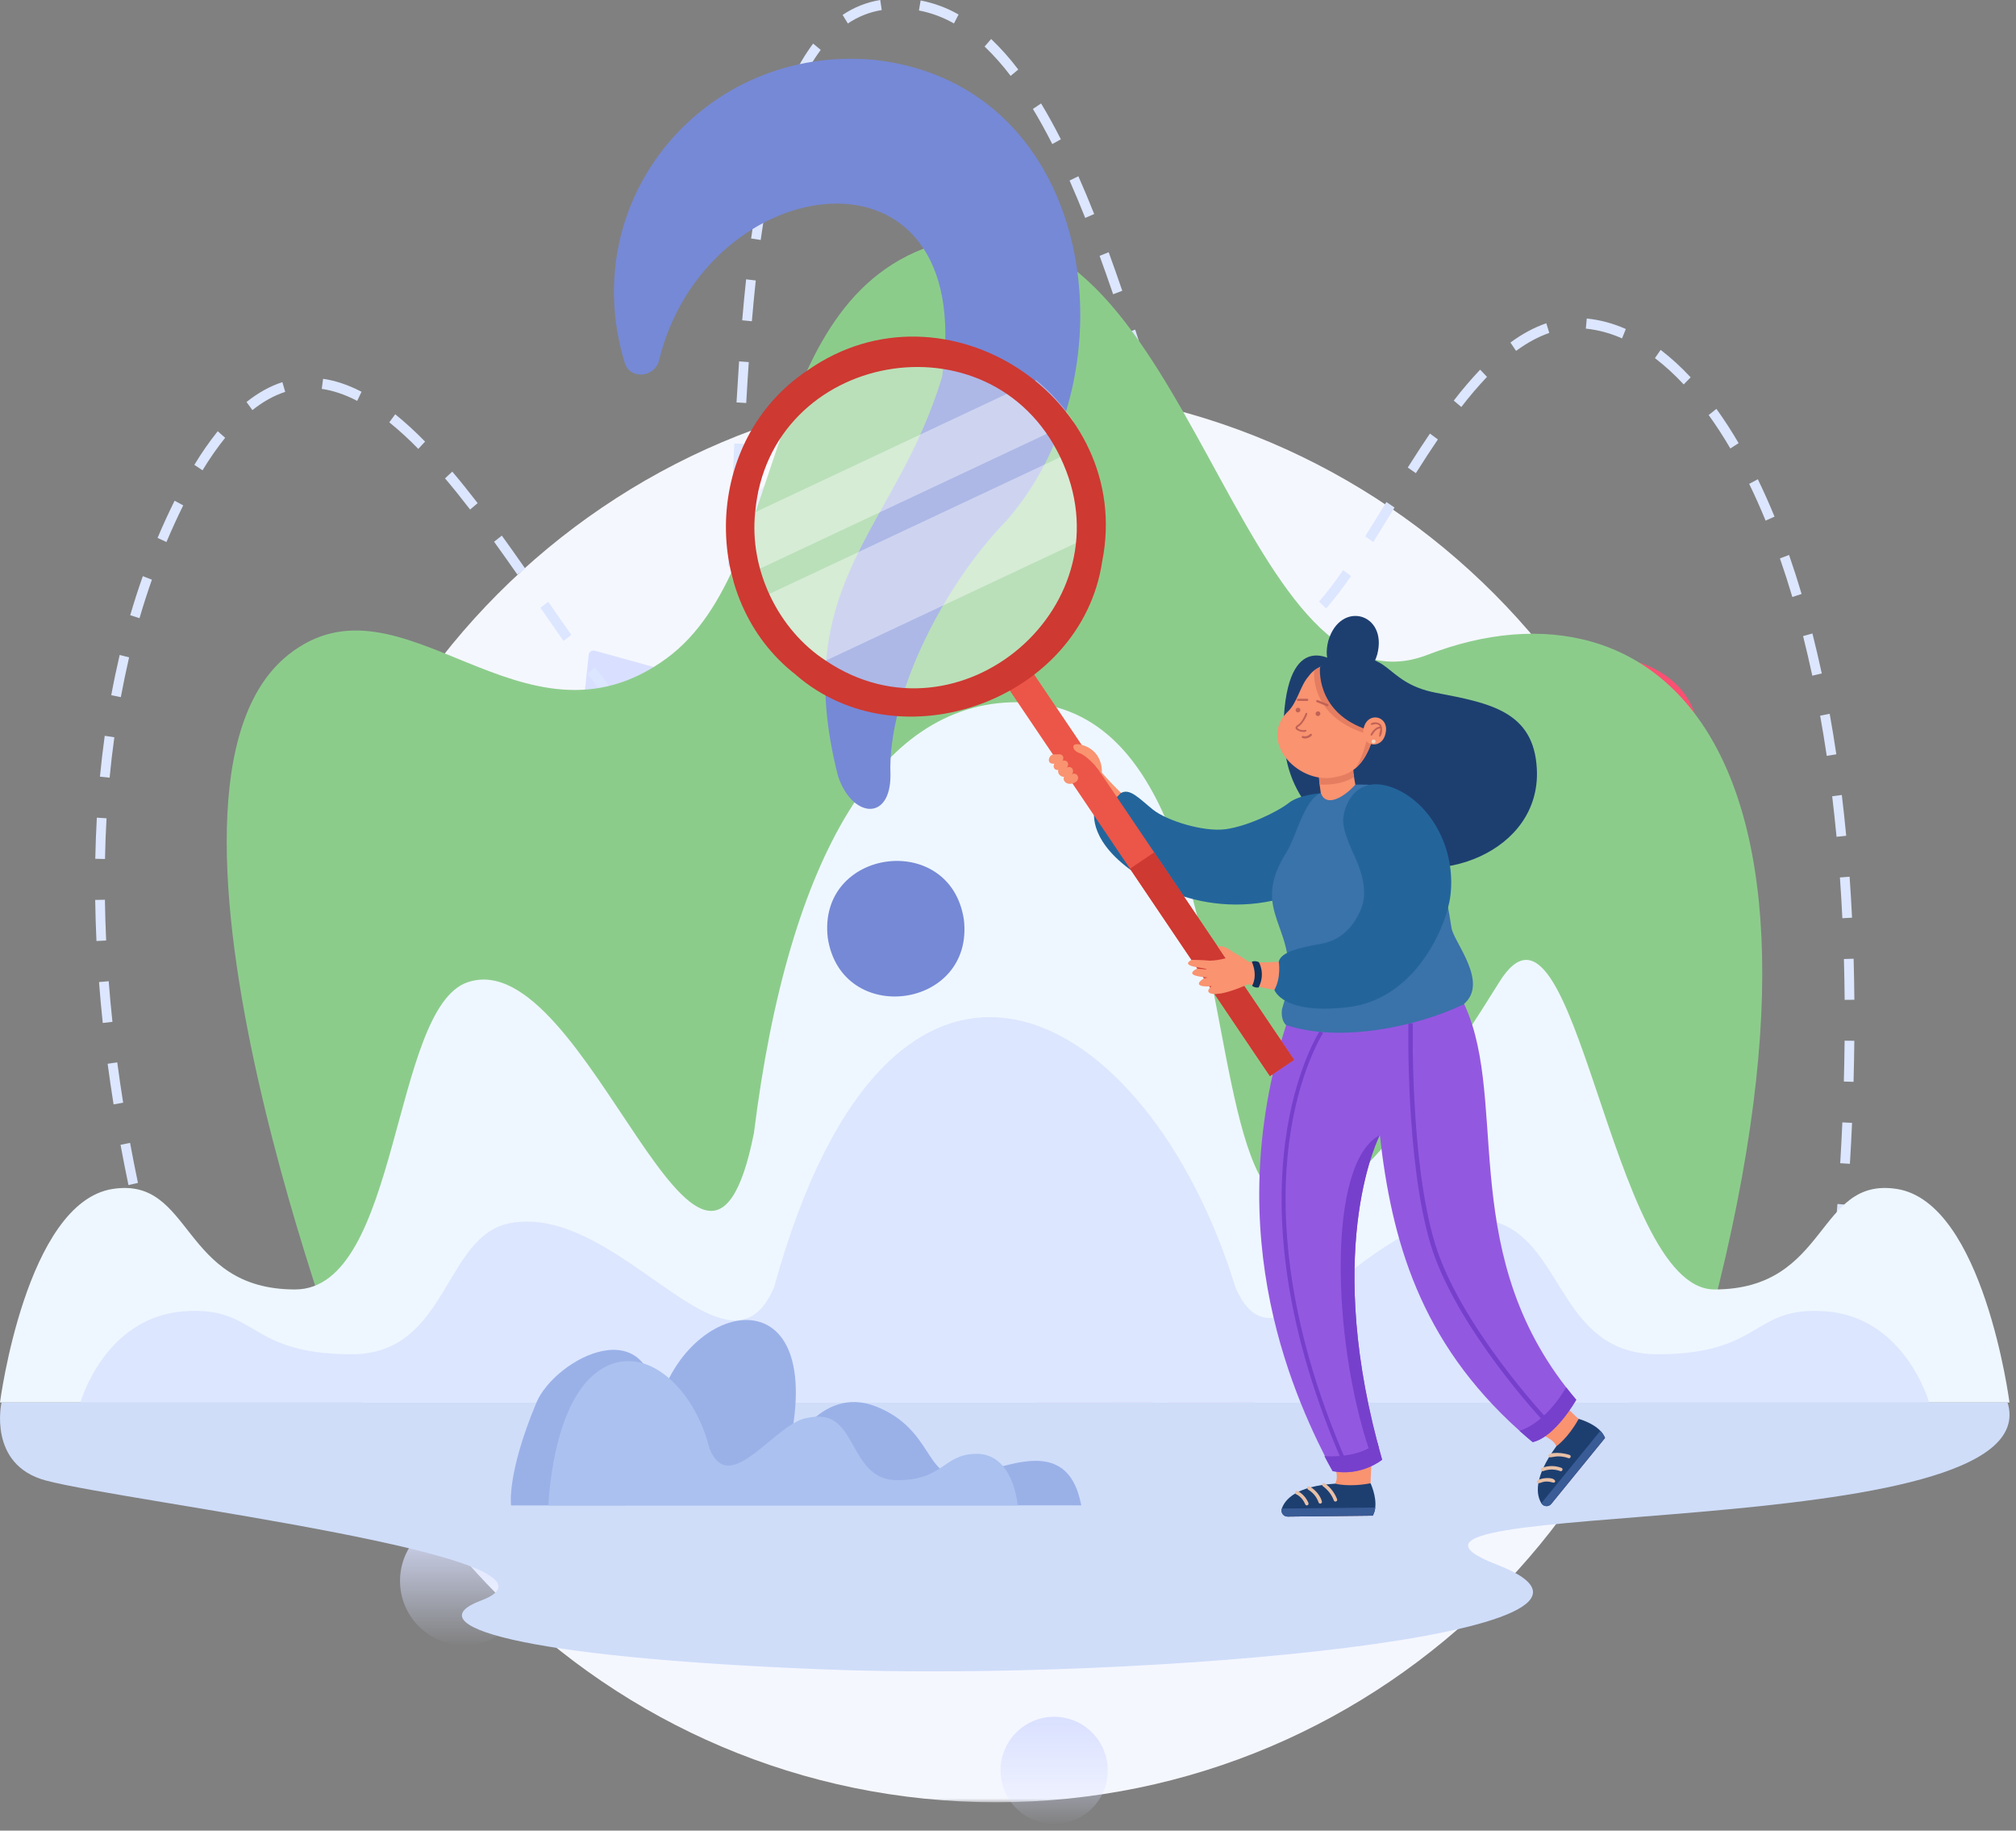 <svg width="282" height="256" viewBox="0 0 282 256" fill="none" xmlns="http://www.w3.org/2000/svg">
<rect x="0" y="0" width="282" height="256" fill="#808080" stroke="none"/>
<mask id="mask0_115_125" style="mask-type:luminance" maskUnits="userSpaceOnUse" x="27" y="54" width="211" height="199">
<rect x="27.955" y="54.082" width="210" height="198" fill="white"/>
</mask>
<g mask="url(#mask0_115_125)">
<path fill-rule="evenodd" clip-rule="evenodd" d="M237.91 153.059C237.91 207.723 193.771 252.037 139.323 252.037C84.875 252.037 40.736 207.723 40.736 153.059C40.736 98.395 84.875 54.082 139.323 54.082C193.771 54.082 237.91 98.395 237.91 153.059C237.91 207.723 237.91 153.059 237.91 153.059Z" fill="#F5F7FF"/>
<path d="M66.299 99.308C66.165 98.904 66.388 98.456 66.79 98.366L75.192 96.616C75.639 96.526 76.041 96.885 76.041 97.334L74.701 117.479C74.656 118.242 73.628 118.377 73.36 117.704L66.299 99.308Z" fill="#D9E0FF"/>
<path d="M82.343 91.59C82.387 91.142 82.79 90.872 83.237 91.007L91.504 93.295C91.951 93.43 92.13 93.923 91.906 94.327L81.494 111.646C81.136 112.274 80.153 111.96 80.242 111.197L82.343 91.59Z" fill="#D9E0FF"/>
<path fill-rule="evenodd" clip-rule="evenodd" d="M181.955 101.082C181.955 105.5 178.373 109.082 173.955 109.082C169.536 109.082 165.955 105.5 165.955 101.082C165.955 96.663 169.536 93.082 173.955 93.082C178.373 93.082 181.955 96.663 181.955 101.082C181.955 105.5 181.955 101.082 181.955 101.082Z" fill="url(#paint0_linear_115_125)"/>
<path d="M97.624 215.471C92.574 213.855 89.803 208.426 91.412 203.356L126.092 94.777C127.7 89.707 133.108 86.925 138.158 88.541L181.776 102.584C186.826 104.199 189.597 109.628 187.988 114.698L153.308 223.278C151.699 228.348 146.292 231.129 141.242 229.514L97.624 215.471Z" fill="url(#paint1_linear_115_125)"/>
<path d="M174.616 104.012L174.035 105.762C173.499 107.377 171.8 108.274 170.147 107.781L144.316 99.48C142.707 98.942 141.813 97.237 142.305 95.577L142.886 93.827L137.21 91.987C133.545 90.821 129.613 92.84 128.406 96.519L94.039 204.066C92.877 207.745 94.888 211.694 98.553 212.905L141.59 226.769C145.254 227.936 149.187 225.917 150.394 222.237L184.761 114.69C186.012 111.011 183.956 107.063 180.291 105.851L174.616 104.012Z" fill="white"/>
<path d="M190.047 178.23L123.413 192.229L119.659 203.939L185.533 192.318L190.047 178.23Z" fill="#EDEFFF"/>
<path d="M130.429 170.243L196.08 159.251L205.777 128.92L141.021 137.131L130.429 170.243Z" fill="#EDEFFF"/>
<path d="M154.148 99.884C153.835 99.794 153.656 99.435 153.746 99.121C153.835 98.807 154.193 98.627 154.505 98.717L162.147 101.185C162.46 101.274 162.639 101.633 162.55 101.947C162.46 102.262 162.103 102.441 161.79 102.351L154.148 99.884Z" fill="white"/>
<path fill-rule="evenodd" clip-rule="evenodd" d="M188.751 113.98C188.751 114.5 188.33 114.922 187.812 114.922C187.294 114.922 186.874 114.5 186.874 113.98C186.874 113.46 187.294 113.038 187.812 113.038C188.33 113.038 188.751 113.46 188.751 113.98C188.751 114.5 188.751 113.98 188.751 113.98Z" fill="white"/>
<mask id="mask1_115_125" style="mask-type:luminance" maskUnits="userSpaceOnUse" x="81" y="145" width="100" height="77">
<rect x="81.955" y="145.082" width="99" height="76" fill="white"/>
</mask>
<g mask="url(#mask1_115_125)">
<path fill-rule="evenodd" clip-rule="evenodd" d="M113.97 177.023L111.202 175.259L109.173 175.398L106.774 152.232L104.006 150.467L104.236 152.51L98.747 153.067L84.722 181.48L85.184 184.034L82.831 184.684L85.599 186.448L101.376 184.823L100.177 191.694L102.945 193.458L110.926 192.623L110.003 183.894L114.616 183.477L113.97 177.023ZM99.946 164.024L101.422 178.277L92.519 179.205L99.531 164.999L99.946 164.024Z" fill="#F59187"/>
<path fill-rule="evenodd" clip-rule="evenodd" d="M111.202 175.222L111.848 181.676L107.281 182.14L108.204 190.868L100.223 191.704L99.3 182.976L82.831 184.693L81.955 179.679L95.979 151.313L104.052 150.477L106.635 175.687L111.202 175.222ZM98.654 176.522L97.178 162.223L96.763 163.198L89.751 177.451L98.654 176.522Z" fill="#FFA9A0"/>
<path fill-rule="evenodd" clip-rule="evenodd" d="M180.909 183.894L178.833 181.109L177.91 182.548L173.528 180.598L147.37 198.194L146.309 201.119L143.542 200.19L145.617 202.976L160.749 209.708L155.121 214.954L157.197 217.739L164.532 220.989L168.084 212.957L172.282 214.814L174.911 208.872L172.836 206.086L171.083 206.226L180.909 183.894ZM169.145 190.673L163.378 203.811L155.213 200.19L168.315 191.323L169.145 190.673Z" fill="#F59187"/>
<path fill-rule="evenodd" clip-rule="evenodd" d="M172.836 206.142L170.206 212.085L166.008 210.228L162.456 218.26L155.121 215.01L158.673 206.978L143.542 200.246L145.248 195.464L171.405 177.869L178.833 181.165L168.637 204.285L172.836 206.142ZM161.302 200.989L167.069 187.85L166.239 188.5L153.137 197.368L161.302 200.989Z" fill="#FFA9A0"/>
<path fill-rule="evenodd" clip-rule="evenodd" d="M149.954 156.364L148.062 152.092L147.693 152.975C146.032 151.257 143.726 150.05 140.866 149.4C136.575 148.425 132.977 149.075 130.025 151.442C127.072 153.764 124.996 157.71 123.751 163.235L122.09 170.431C121.398 173.681 121.213 176.606 121.536 179.113L120.706 178.648L122.643 183.059C122.689 183.198 122.782 183.337 122.828 183.477C124.443 186.866 127.395 189.048 131.685 190.023C136.022 191.044 139.666 190.348 142.573 187.934C145.479 185.566 147.555 181.62 148.8 176.141L150.461 168.852C151.568 163.931 151.43 159.799 150.046 156.549C150 156.503 150 156.41 149.954 156.364ZM137.037 182.316L131.639 183.152C130.532 182.548 129.794 181.62 129.425 180.366C128.917 178.602 129.01 176.095 129.748 172.845L131.962 163.188C132.7 160.171 133.669 158.035 134.868 156.828C136.068 155.621 137.59 155.203 139.436 155.621C141.327 156.039 142.573 157.106 143.08 158.824C143.587 160.31 143.587 162.353 143.126 164.906L137.037 182.316Z" fill="#F59187"/>
<path fill-rule="evenodd" clip-rule="evenodd" d="M140.912 184.182C138.006 186.55 134.361 187.247 130.025 186.272C125.734 185.297 122.782 183.115 121.167 179.726C119.553 176.336 119.322 172.019 120.475 166.68L122.09 159.344C123.335 153.82 125.458 149.873 128.364 147.552C131.316 145.231 134.915 144.534 139.205 145.509C143.495 146.484 146.448 148.666 148.062 152.055C149.677 155.398 149.908 159.762 148.754 165.101L147.14 172.39C145.894 177.868 143.818 181.815 140.912 184.182ZM141.419 155.12C140.866 153.402 139.666 152.334 137.775 151.916C135.93 151.498 134.407 151.87 133.208 153.123C132.008 154.33 131.04 156.466 130.301 159.484L128.087 169.094C127.349 172.344 127.257 174.851 127.764 176.615C128.272 178.379 129.517 179.493 131.409 179.958C133.3 180.422 134.869 179.958 136.068 178.658C137.267 177.358 138.236 175.129 138.974 172.065L141.143 162.594C141.881 159.298 141.973 156.791 141.419 155.12Z" fill="#FFA9A0"/>
</g>
<path fill-rule="evenodd" clip-rule="evenodd" d="M219.319 120.754C219.319 118.511 219.721 116.627 220.525 115.146C221.33 113.665 222.536 112.005 224.1 110.211C225.262 108.865 226.156 107.698 226.693 106.801C227.229 105.903 227.497 104.871 227.497 103.75C227.497 102.538 227.05 101.551 226.156 100.833C225.262 100.115 224.056 99.756 222.492 99.756C221.106 99.756 219.766 100.026 218.559 100.609C217.352 101.192 215.743 102.045 213.732 103.256C212.481 103.974 211.408 104.333 210.559 104.333C209.621 104.333 208.861 103.929 208.235 103.121C207.61 102.314 207.297 101.327 207.297 100.205C207.297 99.397 207.431 98.725 207.744 98.186C208.012 97.648 208.459 97.109 209.084 96.616C211.006 95.09 213.241 93.879 215.743 93.026C218.246 92.174 220.793 91.725 223.341 91.725C226.067 91.725 228.48 92.219 230.67 93.161C232.86 94.148 234.513 95.449 235.72 97.154C236.927 98.859 237.508 100.744 237.508 102.852C237.508 104.468 237.195 105.948 236.569 107.294C235.943 108.64 235.184 109.807 234.29 110.794C233.396 111.781 232.234 112.992 230.759 114.473C229.106 115.998 227.854 117.3 227.005 118.332C226.156 119.364 225.665 120.53 225.441 121.786C225.262 122.639 224.905 123.267 224.369 123.716C223.832 124.164 223.162 124.389 222.358 124.389C221.419 124.389 220.659 124.075 220.123 123.402C219.587 122.729 219.319 121.876 219.319 120.754ZM216.95 133.542C216.95 131.926 217.486 130.58 218.514 129.504C219.587 128.427 220.883 127.888 222.536 127.888C224.1 127.888 225.441 128.427 226.469 129.504C227.542 130.58 228.033 131.926 228.033 133.542C228.033 135.157 227.497 136.503 226.469 137.58C225.396 138.657 224.1 139.195 222.536 139.195C220.883 139.195 219.542 138.657 218.514 137.58C217.442 136.503 216.95 135.157 216.95 133.542Z" fill="url(#paint2_linear_115_125)"/>
</g>
<path fill-rule="evenodd" clip-rule="evenodd" d="M154.955 247.582C154.955 251.724 151.597 255.082 147.455 255.082C143.312 255.082 139.955 251.724 139.955 247.582C139.955 243.439 143.312 240.082 147.455 240.082C151.597 240.082 154.955 243.439 154.955 247.582C154.955 251.724 154.955 247.582 154.955 247.582Z" fill="url(#paint3_linear_115_125)"/>
<path fill-rule="evenodd" clip-rule="evenodd" d="M43.955 129.082C43.955 131.843 41.716 134.082 38.955 134.082C36.193 134.082 33.955 131.843 33.955 129.082C33.955 126.32 36.193 124.082 38.955 124.082C41.716 124.082 43.955 126.32 43.955 129.082C43.955 131.843 43.955 129.082 43.955 129.082Z" fill="url(#paint4_linear_115_125)"/>
<path fill-rule="evenodd" clip-rule="evenodd" d="M73.955 221.082C73.955 226.052 69.925 230.082 64.955 230.082C59.984 230.082 55.955 226.052 55.955 221.082C55.955 216.111 59.984 212.082 64.955 212.082C69.925 212.082 73.955 216.111 73.955 221.082C73.955 226.052 73.955 221.082 73.955 221.082Z" fill="url(#paint5_linear_115_125)"/>
<path fill-rule="evenodd" clip-rule="evenodd" d="M117.955 72.582C117.955 76.171 115.044 79.082 111.455 79.082C107.865 79.082 104.955 76.171 104.955 72.582C104.955 68.992 107.865 66.082 111.455 66.082C115.044 66.082 117.955 68.992 117.955 72.582C117.955 76.171 117.955 72.582 117.955 72.582Z" fill="url(#paint6_linear_115_125)"/>
<path fill-rule="evenodd" clip-rule="evenodd" d="M216.955 191.082C216.955 194.948 213.821 198.082 209.955 198.082C206.089 198.082 202.955 194.948 202.955 191.082C202.955 187.216 206.089 184.082 209.955 184.082C213.821 184.082 216.955 187.216 216.955 191.082C216.955 194.948 216.955 191.082 216.955 191.082Z" fill="url(#paint7_linear_115_125)"/>
<path d="M23.717 187.905C23.161 186.122 22.611 184.276 22.084 182.416L23.386 182.01C23.909 183.858 24.456 185.693 25.009 187.462L23.717 187.905ZM256.711 185.603L255.363 185.429C255.587 183.531 255.8 181.62 255.995 179.75L257.346 179.904C257.153 181.782 256.936 183.698 256.711 185.603ZM20.582 176.886C20.107 175.054 19.647 173.178 19.212 171.323L20.531 170.984C20.963 172.827 21.421 174.688 21.895 176.515L20.582 176.886ZM257.902 174.192L256.55 174.061C256.721 172.157 256.881 170.241 257.023 168.367L258.377 168.479C258.234 170.361 258.07 172.285 257.902 174.192ZM17.97 165.726C17.578 163.853 17.204 161.959 16.86 160.098L18.195 159.827C18.537 161.678 18.907 163.56 19.297 165.421L17.97 165.726ZM258.767 162.756L257.411 162.667C257.526 160.763 257.627 158.843 257.711 156.96L259.068 157.026C258.986 158.918 258.882 160.843 258.767 162.756ZM15.887 154.442C15.584 152.547 15.306 150.635 15.056 148.761L16.401 148.564C16.65 150.427 16.924 152.326 17.227 154.208L15.887 154.442ZM259.275 151.289L257.918 151.247C257.97 149.335 258.007 147.414 258.026 145.535L259.385 145.55C259.365 147.44 259.328 149.37 259.275 151.289ZM14.374 143.057C14.171 141.142 13.994 139.217 13.85 137.334L15.205 137.219C15.349 139.089 15.524 141 15.728 142.9L14.374 143.057ZM258.032 139.825C258.016 137.911 257.98 135.99 257.928 134.113L259.287 134.071C259.339 135.957 259.374 137.889 259.39 139.811L258.032 139.825ZM13.493 131.595C13.403 129.67 13.344 127.737 13.315 125.849L14.675 125.826C14.702 127.699 14.761 129.622 14.85 131.526L13.493 131.595ZM257.71 128.407C257.617 126.496 257.502 124.579 257.369 122.709L258.724 122.603C258.855 124.485 258.973 126.413 259.067 128.334L257.71 128.407ZM14.687 120.126L13.328 120.097C13.366 118.165 13.439 116.231 13.545 114.348L14.902 114.431C14.796 116.298 14.725 118.212 14.687 120.126ZM256.898 117.021C256.716 115.112 256.506 113.204 256.287 111.351L257.635 111.173C257.86 113.038 258.067 114.959 258.25 116.881L256.898 117.021ZM15.333 108.755L13.981 108.614C14.166 106.69 14.391 104.768 14.65 102.899L15.994 103.103C15.738 104.948 15.515 106.85 15.333 108.755ZM255.527 105.703C255.244 103.806 254.932 101.908 254.604 100.082L255.939 99.821C256.271 101.667 256.584 103.573 256.868 105.486L255.527 105.703ZM94.828 105.503C92.939 105.192 91.574 104.291 89.682 102.738L90.542 101.636C92.199 102.993 93.395 103.807 94.973 104.088L94.828 105.503ZM99.539 102.119L98.329 101.471C98.952 100.196 99.507 98.427 99.963 96.213L101.292 96.516C100.8 98.88 100.226 100.712 99.542 102.116L99.539 102.119ZM85.694 98.655C84.612 97.393 83.455 95.94 82.161 94.215L83.229 93.336C84.507 95.037 85.646 96.466 86.709 97.704L85.694 98.655ZM16.902 97.489L15.562 97.218C15.914 95.319 16.313 93.422 16.74 91.59L18.059 91.932C17.643 93.744 17.249 95.613 16.902 97.489ZM253.506 94.49C253.103 92.612 252.668 90.75 252.216 88.954L253.524 88.591C253.982 90.403 254.419 92.284 254.833 94.18L253.506 94.49ZM102.208 90.788L100.86 90.607C101.069 88.906 101.252 87.049 101.432 84.922L102.786 85.045C102.608 87.191 102.418 89.071 102.208 90.788ZM78.83 89.632C77.727 88.077 76.58 86.419 75.594 84.995L76.693 84.16C77.678 85.582 78.821 87.229 79.923 88.785L78.83 89.632ZM178.309 89.514C177.206 89.501 176.131 89.159 175.223 88.532L175.947 87.328C177.434 88.31 178.895 88.312 180.475 87.529L181.059 88.813C180.209 89.259 179.268 89.5 178.309 89.517V89.514ZM19.516 86.449L18.216 86.034C18.757 84.185 19.348 82.348 19.978 80.571L21.251 81.064C20.632 82.816 20.048 84.628 19.516 86.449ZM185.502 85.094L184.503 84.129C185.714 82.728 186.841 81.257 187.88 79.724L188.98 80.558C187.911 82.136 186.749 83.651 185.502 85.094ZM171.36 84.116C170.362 82.471 169.472 80.763 168.695 79.003L169.924 78.394C170.675 80.098 171.535 81.751 172.5 83.343L171.36 84.116ZM250.714 83.486C250.167 81.642 249.582 79.829 248.978 78.093L250.255 77.606C250.866 79.363 251.458 81.199 252.011 83.064L250.714 83.486ZM72.373 80.356C71.129 78.577 70.094 77.117 69.113 75.761L70.196 74.903C71.182 76.265 72.222 77.731 73.468 79.516L72.373 80.356ZM103.195 79.299L101.839 79.207C101.942 77.541 102.047 75.667 102.159 73.48L103.515 73.557C103.403 75.751 103.298 77.629 103.195 79.3V79.299ZM23.284 75.799L22.04 75.224C22.786 73.455 23.581 71.721 24.425 70.021L25.63 70.675C24.803 72.349 24.021 74.057 23.284 75.799ZM192.089 75.799L190.953 75.014C191.919 73.477 192.916 71.849 193.926 70.204L195.069 70.972C194.062 72.624 193.064 74.255 192.094 75.798L192.089 75.799ZM166.503 73.696C165.888 72.079 165.252 70.317 164.558 68.305L165.837 67.822C166.524 69.818 167.155 71.568 167.765 73.168L166.503 73.696ZM246.974 72.808C246.244 71.027 245.47 69.297 244.677 67.665L245.888 67.02C246.695 68.678 247.481 70.437 248.223 72.247L246.974 72.808ZM65.758 71.255C64.524 69.652 63.378 68.227 62.25 66.896L63.265 65.951C64.408 67.3 65.57 68.742 66.816 70.362L65.758 71.255ZM103.798 67.82L102.441 67.749C102.532 65.847 102.624 63.954 102.721 62.011L104.078 62.086C103.981 64.02 103.889 65.921 103.798 67.82ZM198.053 66.171L196.919 65.385C198.055 63.587 199.069 62.031 200.023 60.63L201.131 61.455C200.186 62.844 199.177 64.389 198.053 66.171ZM28.33 65.769L27.185 65.005C28.172 63.369 29.265 61.799 30.457 60.305L31.495 61.221C30.342 62.667 29.285 64.186 28.33 65.769ZM162.75 62.875C162.127 60.963 161.515 59.051 161 57.432L162.288 56.982C162.803 58.598 163.413 60.516 164.036 62.416L162.75 62.875ZM58.513 62.776C57.234 61.459 55.879 60.218 54.456 59.059L55.285 57.932C56.75 59.125 58.145 60.402 59.462 61.756L58.513 62.776ZM242.044 62.716C241.07 61.052 240.05 59.479 239.01 58.039L240.094 57.181C241.161 58.657 242.206 60.27 243.202 61.972L242.044 62.716ZM35.306 57.35L34.482 56.219C36.105 54.923 37.794 53.988 39.501 53.441L39.894 54.802C38.346 55.302 36.8 56.159 35.306 57.352V57.35ZM204.412 56.917L203.355 56.021C204.51 54.517 205.741 53.073 207.043 51.695L208.004 52.701C206.735 54.044 205.536 55.45 204.412 56.917ZM104.385 56.358L103.026 56.275C103.144 54.209 103.26 52.331 103.383 50.535L104.739 50.637C104.616 52.424 104.499 54.297 104.382 56.358H104.385ZM49.966 56.061C48.265 55.177 46.602 54.613 45.01 54.384L45.194 52.975C46.935 53.225 48.744 53.834 50.572 54.786L49.966 56.061ZM235.519 53.761C234.283 52.423 232.936 51.191 231.493 50.08L232.293 48.929C233.797 50.089 235.202 51.372 236.491 52.767L235.519 53.761ZM159.26 51.989C158.585 49.872 158.028 48.147 157.508 46.558L158.793 46.096C159.317 47.689 159.873 49.418 160.55 51.538L159.26 51.989ZM212.066 49.066L211.281 47.9C212.951 46.676 214.639 45.77 216.298 45.206L216.716 46.559C215.199 47.079 213.632 47.923 212.072 49.066H212.066ZM226.892 47.324C225.287 46.601 223.578 46.139 221.828 45.956L221.959 44.54C223.847 44.736 225.692 45.233 227.423 46.012L226.892 47.324ZM105.173 44.923L103.82 44.792C103.989 42.797 104.173 40.866 104.367 39.063L105.718 39.223C105.524 41.022 105.341 42.938 105.173 44.923ZM155.705 41.148C155.05 39.229 154.43 37.475 153.814 35.782L155.083 35.274C155.702 36.975 156.325 38.736 156.985 40.663L155.705 41.148ZM106.409 33.557L105.065 33.353C105.34 31.361 105.641 29.446 105.963 27.66L107.297 27.922C106.981 29.689 106.681 31.584 106.409 33.556V33.557ZM151.801 30.475C151.07 28.636 150.334 26.877 149.613 25.247L150.845 24.649C151.574 26.296 152.318 28.072 153.055 29.928L151.801 30.475ZM108.457 22.361L107.138 22.015C107.613 20.03 108.135 18.159 108.691 16.455L109.976 16.915C109.428 18.576 108.916 20.408 108.452 22.356L108.457 22.361ZM147.195 20.147C146.301 18.384 145.389 16.73 144.482 15.23L145.63 14.469C146.555 15.999 147.486 17.685 148.395 19.479L147.195 20.147ZM112.015 11.697L110.797 11.068C111.606 9.315 112.591 7.648 113.738 6.095L114.804 6.976C113.717 8.451 112.783 10.033 112.015 11.697ZM141.369 10.611C140.267 9.148 139.049 7.776 137.727 6.508L138.643 5.453C140.02 6.773 141.29 8.201 142.438 9.724L141.369 10.611ZM118.597 3.282L117.864 2.085C119.448 1.017 121.246 0.305 123.132 0L123.339 1.406C121.639 1.681 120.02 2.324 118.593 3.288L118.597 3.282ZM133.442 3.282C131.92 2.411 130.263 1.797 128.541 1.467L128.779 0.067C130.644 0.424 132.437 1.087 134.086 2.03L133.442 3.282Z" fill="#DCE6FF"/>
<path d="M49.61 195.6C49.61 195.6 16.516 110.517 40.331 91.57C56.249 78.907 73.121 106.822 93.26 92.055C111.19 78.907 105.489 38.906 134.082 33.377C166.231 27.16 173.31 101.768 199.692 91.57C231.706 79.196 263.552 104.316 236.032 195.762L49.61 195.6Z" fill="#8CCC8B"/>
<path d="M265.322 166.267C254.048 164.518 255.887 180.324 239.814 180.324C225.12 180.324 220.419 120.123 209.726 137.334C154.913 225.554 186.744 99.817 143.15 98.219C123.439 97.496 110.301 119.5 105.459 158.458C98.439 193.679 82.155 131.595 65.398 137.368C54.749 141.033 55.969 180.324 41.275 180.324C25.202 180.324 27.041 164.518 15.766 166.267C3.626 168.151 0 196.13 0 196.13H281.089C281.089 196.13 277.462 168.151 265.322 166.267Z" fill="#EEF7FF"/>
<path d="M255.337 183.378C244.964 182.632 246.657 189.381 231.87 189.381C218.352 189.381 218.723 174.253 209.677 171.038C193.017 165.117 179.281 195.083 172.822 180.044C160.555 140.139 124.775 120.126 108.27 180.044C101.81 195.083 86.706 168.248 71.415 171.038C62.004 172.756 62.739 189.381 49.221 189.381C34.433 189.381 36.127 182.632 25.755 183.378C14.586 184.183 11.25 196.13 11.25 196.13H269.848C269.848 196.13 266.506 184.183 255.337 183.378Z" fill="#DCE6FF"/>
<path d="M0.212 196.13C0.212 196.13 -1.76 204.857 6.409 207.041C17.584 210.029 83.178 217.88 67.243 223.846C58.248 227.214 71.835 231.788 115.65 233.471C159.465 235.154 234.645 228.556 209.363 218.795C184.081 209.033 287.087 216.439 280.819 196.13H0.212Z" fill="#CFDDF9"/>
<path d="M134.828 128.597C136.296 141.139 117.683 143.638 115.788 131.154C114.321 118.611 132.935 116.113 134.828 128.597Z" fill="#7689D6"/>
<path d="M87.36 50.648C80.457 27.837 98.628 6.211 122.269 8.367C153.357 11.785 158.959 52.078 140.788 72.81C132.093 81.729 124.103 97.206 124.56 108.341C124.599 114.935 119.194 114.413 117.222 108.537C110.292 81.315 125.37 74.072 131.786 52.676C136.792 18.083 98.598 23.477 92.157 50.528C91.45 52.849 88.022 53.094 87.36 50.648Z" fill="#7689D6"/>
<path d="M200.868 96.883C193.145 95.406 194.611 90.171 187.136 92.789C187.136 92.789 180.437 87.431 179.593 100.143C178.911 110.395 183.935 115.333 191.744 119.546C201.01 124.545 215.58 119.1 214.974 107.526C214.552 99.478 208.446 98.33 200.868 96.883Z" fill="#1D3F70"/>
<path d="M181.339 112.764C170.462 120.236 162.43 117.517 154.13 108.053C153.032 106.197 150.318 107.237 151.14 109.321C151.281 109.666 151.555 110.098 151.716 110.431C159.368 124.45 172.917 128.042 185.909 118.318C189.524 115.317 184.991 109.791 181.339 112.764Z" fill="#F99370"/>
<path d="M184.76 110.929C184.76 110.929 181.733 111.12 180.256 112.298C178.78 113.476 174.582 115.529 171.467 115.956C168.352 116.383 163.201 114.766 161.273 113.219C159.346 111.673 157.995 110.097 156.714 110.957C156.714 110.957 155.733 112.332 153.18 112.866C153.18 112.866 151.886 116.374 156.907 120.67C161.809 124.858 172.502 129.743 184.666 123.579L184.76 110.929Z" fill="#23659B"/>
<path d="M184.536 109.323L184.76 110.929C185.583 113.607 189.144 111.509 189.733 110.448C189.733 110.448 189.411 108.927 189.349 108.212L184.536 109.323Z" fill="#F99370"/>
<path d="M217.049 210.241L224.508 201.088C224.15 200.535 221.569 199.182 220.826 198.429C220.292 198.05 214.337 191.985 213.702 191.378L209.417 196.633L216.877 201.297C217.305 201.566 217.627 201.975 217.786 202.455C217.946 202.934 217.933 203.455 217.751 203.926C217.019 206.139 215.134 207.81 215.582 209.974C215.63 210.118 215.717 210.247 215.832 210.346C215.947 210.446 216.087 210.513 216.236 210.54C216.386 210.567 216.541 210.554 216.683 210.501C216.826 210.449 216.952 210.359 217.049 210.241Z" fill="#F99370"/>
<path d="M223.857 200.093C224.139 200.377 224.362 200.716 224.511 201.087L216.987 210.313C216.903 210.418 216.794 210.501 216.671 210.555C216.548 210.61 216.414 210.634 216.279 210.626C216.145 210.618 216.014 210.578 215.898 210.51C215.782 210.441 215.685 210.346 215.613 210.232C214.909 209.075 214.464 206.688 217.707 202.248C217.707 202.248 219.317 201.153 220.826 198.422C220.828 198.429 222.734 198.918 223.857 200.093Z" fill="#1D3F70"/>
<path d="M215.113 207.405C215.542 207.515 215.837 206.92 217.245 207.33C217.275 207.339 217.307 207.343 217.339 207.34C217.37 207.337 217.401 207.327 217.429 207.313C217.457 207.298 217.481 207.278 217.501 207.253C217.522 207.229 217.537 207.201 217.546 207.17C217.461 206.265 214.24 206.847 215.113 207.405Z" fill="#E8C0A6"/>
<path d="M215.667 205.707C215.699 205.726 215.736 205.737 215.773 205.739C215.811 205.742 215.848 205.735 215.883 205.72C216.642 205.436 217.479 205.436 218.238 205.72C218.526 205.842 218.711 205.385 218.419 205.273C217.542 204.935 216.57 204.935 215.693 205.273C215.651 205.291 215.616 205.32 215.59 205.356C215.564 205.393 215.548 205.437 215.546 205.482C215.543 205.527 215.553 205.572 215.574 205.612C215.596 205.652 215.628 205.685 215.667 205.707Z" fill="#E8C0A6"/>
<path d="M216.69 203.785C217.009 203.9 217.86 203.374 219.387 203.916C219.678 204.027 219.849 203.565 219.552 203.463C218 202.958 216.126 203.157 216.69 203.785Z" fill="#E8C0A6"/>
<path d="M215.603 210.218L223.857 200.093C224.139 200.377 224.362 200.716 224.511 201.087L216.987 210.313C216.902 210.419 216.792 210.503 216.667 210.558C216.542 210.613 216.406 210.637 216.27 210.627C216.134 210.618 216.002 210.576 215.886 210.505C215.77 210.434 215.673 210.335 215.603 210.218Z" fill="#395B96"/>
<path d="M180.236 212.085L192.031 211.954C192.225 211.323 191.614 208.479 191.714 207.426C191.714 206.982 191.831 204.556 191.873 204.113L190.989 197.458L185.79 197.516L186.979 206.226C187.048 206.727 186.94 207.236 186.673 207.666C186.407 208.096 185.999 208.42 185.52 208.581C183.353 209.432 180.879 209.063 179.492 210.772C179.411 210.903 179.367 211.054 179.364 211.208C179.362 211.362 179.4 211.514 179.476 211.648C179.552 211.782 179.663 211.893 179.796 211.97C179.93 212.047 180.081 212.087 180.236 212.085Z" fill="#F99370"/>
<path d="M192.371 210.817C192.334 211.216 192.217 211.603 192.026 211.955L180.116 212.086C179.982 212.088 179.848 212.058 179.728 211.999C179.607 211.939 179.502 211.851 179.422 211.743C179.342 211.635 179.289 211.509 179.268 211.376C179.246 211.243 179.257 211.107 179.298 210.979C179.737 209.698 181.286 207.829 186.773 207.481C186.773 207.481 188.647 208.016 191.712 207.427C191.717 207.433 192.556 209.198 192.371 210.817Z" fill="#1D3F70"/>
<path d="M182.803 210.521C182.843 210.52 182.882 210.51 182.917 210.491C182.951 210.472 182.981 210.445 183.003 210.412C183.025 210.379 183.038 210.341 183.042 210.302C183.046 210.262 183.041 210.222 183.026 210.186C182.494 208.915 181.523 208.532 181.481 208.516C181.192 208.401 181.015 208.859 181.309 208.966C181.345 208.982 182.133 209.302 182.581 210.372C182.599 210.416 182.63 210.453 182.669 210.48C182.709 210.506 182.756 210.521 182.803 210.521Z" fill="#E8C0A6"/>
<path d="M184.676 210.273C184.714 210.273 184.752 210.264 184.785 210.247C184.819 210.23 184.849 210.205 184.871 210.174C184.894 210.143 184.908 210.108 184.915 210.07C184.921 210.033 184.918 209.994 184.906 209.958C184.465 208.358 182.37 207.176 182.943 208.293C183.646 208.697 184.18 209.341 184.447 210.106C184.462 210.155 184.493 210.197 184.534 210.227C184.575 210.257 184.625 210.273 184.676 210.273Z" fill="#E8C0A6"/>
<path d="M186.807 209.988C186.845 209.988 186.883 209.978 186.917 209.96C186.952 209.942 186.981 209.917 187.003 209.885C187.026 209.853 187.04 209.817 187.045 209.779C187.051 209.74 187.047 209.701 187.034 209.665C186.699 208.768 186.101 207.992 185.319 207.44C185.057 207.267 184.795 207.678 185.057 207.844C185.749 208.344 186.279 209.037 186.58 209.835C186.598 209.88 186.629 209.919 186.67 209.947C186.71 209.974 186.758 209.988 186.807 209.988Z" fill="#E8C0A6"/>
<path d="M179.309 210.959L192.377 210.817C192.339 211.216 192.222 211.603 192.031 211.955L180.122 212.086C179.985 212.089 179.85 212.058 179.728 211.997C179.606 211.936 179.5 211.846 179.42 211.735C179.341 211.625 179.289 211.496 179.269 211.361C179.25 211.226 179.263 211.088 179.309 210.959Z" fill="#395B96"/>
<path d="M189.23 103.136C189.23 103.222 189.23 103.31 189.213 103.397C189.092 103.336 189.14 106.445 189.404 108.677C187.422 109.88 185.035 109.738 184.596 109.702C184.213 106.883 184.166 104.278 184.388 102.612C184.912 99.774 189.323 100.258 189.23 103.136Z" fill="#E57D61"/>
<path d="M192.434 101.426C192.041 103.62 191.269 106.087 189.512 107.516C188.79 108.083 187.938 108.46 187.033 108.613C181.929 110.008 175.926 103.871 180.021 99.636C181.497 98.312 181.84 95.931 183.022 94.609C184.745 92.183 188.45 92.364 190.424 94.391C192.204 96.23 192.786 98.729 192.434 101.426Z" fill="#F99370"/>
<path d="M184.061 99.954C183.865 99.569 184.474 99.271 184.659 99.661C184.844 100.051 184.245 100.345 184.061 99.954Z" fill="#C16256"/>
<path d="M181.268 99.444C181.073 99.059 181.682 98.761 181.866 99.151C182.051 99.541 181.453 99.834 181.268 99.444Z" fill="#C16256"/>
<path d="M186.413 205.732C190.429 206.517 193.335 204.134 193.335 204.134C193.096 203.308 192.874 202.497 192.661 201.671C185.273 173.533 193.01 158.737 193.01 158.737C194.645 173.281 198.528 187.529 212.56 200.093C213.15 200.622 213.761 201.148 214.392 201.671C217.555 200.966 220.489 195.75 220.489 195.75C219.996 195.171 219.523 194.59 219.071 194.006C203.549 174.028 211.398 152.63 204.304 139.399C200.533 132.364 185.589 136.766 179.906 143.345C170.357 173.311 181.405 196.215 186.413 205.732Z" fill="#9358E0"/>
<path d="M182.093 102.343C182.298 102.343 182.747 102.432 182.739 102.153C182.728 102.122 182.706 102.096 182.677 102.08C182.648 102.065 182.614 102.061 182.582 102.069C182.158 102.2 181.563 101.977 181.484 101.785C181.457 101.717 181.548 101.654 181.629 101.61C182.341 101.266 183.285 99.292 182.632 99.745C182.632 99.758 182.146 101.054 181.513 101.386C180.797 101.861 181.531 102.25 182.093 102.343Z" fill="#C16256"/>
<path d="M216.028 198.899L216.481 198.471C216.358 198.34 204.151 185.312 200.699 173.803C197.239 162.271 197.623 143.31 197.627 143.116L197.006 143.102C197.006 143.293 196.613 162.354 200.102 173.988C203.598 185.634 215.905 198.768 216.028 198.899Z" fill="#7640CC"/>
<path d="M192.434 101.427C192.042 103.62 191.269 106.087 189.512 107.516C190.492 106.338 191.131 103.671 191.131 103.671L190.692 102.475C183.092 99.9 183.835 93.78 183.835 93.78C188.755 90.361 193.51 96.412 192.434 101.427Z" fill="#E57D61"/>
<path d="M184.65 93.251C184.65 93.251 183.948 99.288 190.747 101.868L193.219 100.55C195.68 95.892 191.446 88.941 184.65 93.251Z" fill="#1D3F70"/>
<path d="M192.654 91.504C190.987 97.239 184.308 95.405 185.801 89.624C187.469 83.889 194.149 85.722 192.654 91.504Z" fill="#1D3F70"/>
<path d="M193.811 102.562C193.278 105.049 190.156 104.336 190.745 101.868C191.281 99.389 194.402 100.096 193.811 102.562Z" fill="#F99370"/>
<path d="M192.999 103.066C193.523 102.531 193.336 101.436 193.068 101.245C192.575 100.843 191.683 101.043 191.746 101.296C191.901 101.548 192.413 101.023 192.895 101.427C193.388 101.802 192.705 102.853 192.999 103.066Z" fill="#C16256"/>
<path d="M191.826 102.874C192.087 102.863 192.192 101.928 193.183 101.843C193.215 101.84 193.246 101.825 193.268 101.8C193.29 101.776 193.302 101.745 193.302 101.712C192.615 101.178 191.354 102.918 191.826 102.874Z" fill="#C16256"/>
<path d="M192.421 103.696C192.421 104.062 191.845 104.053 191.856 103.687C191.866 103.32 192.432 103.328 192.421 103.696Z" fill="#F4D4BE"/>
<path d="M193.335 204.136C193.335 204.136 190.429 206.511 186.413 205.732C186.413 205.732 185.965 204.998 185.256 203.629C185.256 203.629 190.078 204.083 192.659 201.666C192.871 202.48 193.096 203.303 193.335 204.136Z" fill="#7640CC"/>
<path d="M192.661 201.675C192.734 201.96 192.81 202.246 192.887 202.534H191.447C186.417 187.464 185.537 162.644 193.005 158.742C193.005 158.742 185.268 173.539 192.657 201.669L192.661 201.675Z" fill="#7640CC"/>
<path d="M187.948 204.883C183.998 195.877 181.364 187.084 180.116 178.751C179.118 172.077 179.003 165.682 179.773 159.739C181.082 149.602 184.584 144.217 184.616 144.166L185.075 144.468C185.041 144.522 181.603 149.834 180.31 159.852C179.116 169.11 179.56 184.4 188.449 204.664L187.948 204.883Z" fill="#7640CC"/>
<path d="M178.661 128.788C179.708 131.849 181.288 135.058 179.33 141.12C179.111 142.734 179.899 143.345 179.899 143.345C187.456 145.868 198.221 143.573 204.686 140.476C208.388 137.466 203.333 131.734 203.037 129.77C199.886 108.819 193.009 109.723 189.589 109.723C188.462 111.031 185.671 113.185 184.719 110.907C182.391 111.907 181.272 117.114 179.986 119.135C178.656 121.239 178.087 122.93 177.957 124.426C177.818 126.021 178.183 127.39 178.661 128.788Z" fill="#3A72AA"/>
<path d="M182.556 103.276C182.424 103.277 182.294 103.254 182.171 103.208C182.137 103.189 182.111 103.159 182.098 103.122C182.085 103.086 182.087 103.046 182.102 103.01C182.117 102.975 182.145 102.946 182.181 102.93C182.216 102.915 182.256 102.913 182.293 102.925C182.314 102.934 182.774 103.116 183.251 102.663C183.265 102.649 183.282 102.638 183.3 102.63C183.319 102.622 183.339 102.618 183.359 102.618C183.379 102.618 183.399 102.622 183.417 102.63C183.436 102.638 183.453 102.649 183.467 102.663C183.495 102.692 183.511 102.731 183.511 102.772C183.511 102.813 183.495 102.852 183.467 102.88C183.348 103.003 183.207 103.101 183.051 103.169C182.894 103.237 182.726 103.273 182.556 103.276Z" fill="#C16256"/>
<path d="M185.672 98.771C185.652 98.771 185.633 98.767 185.614 98.759L184.193 98.185C184.159 98.167 184.132 98.138 184.119 98.101C184.105 98.065 184.106 98.025 184.12 97.989C184.134 97.954 184.162 97.924 184.197 97.908C184.231 97.891 184.271 97.888 184.308 97.9L185.73 98.475C185.763 98.488 185.791 98.513 185.808 98.544C185.825 98.576 185.831 98.612 185.824 98.647C185.817 98.682 185.798 98.714 185.771 98.737C185.743 98.759 185.708 98.772 185.672 98.771Z" fill="#C16256"/>
<path d="M182.852 98.024H181.568C181.527 98.024 181.488 98.008 181.46 97.979C181.431 97.95 181.415 97.911 181.415 97.871C181.415 97.83 181.431 97.791 181.46 97.762C181.488 97.734 181.527 97.718 181.568 97.718H182.852C182.892 97.718 182.931 97.734 182.96 97.762C182.989 97.791 183.005 97.83 183.005 97.871C183.005 97.911 182.989 97.95 182.96 97.979C182.931 98.008 182.892 98.024 182.852 98.024Z" fill="#C16256"/>
<path d="M197.991 114.013C199.232 119.664 200.153 125.88 197.806 131.419C193.759 139.507 183.247 139.742 175.549 137.879C174.329 137.659 172.856 137.215 173.226 135.654C173.742 133.907 175.786 134.698 177.113 134.574C191.313 134.122 193.621 129.579 189.578 116.486C187.988 110.98 196.352 108.521 197.991 114.013Z" fill="#F99370"/>
<path d="M175.138 137.856C175.138 137.856 175.998 136.572 175.104 134.49C175.263 134.43 175.433 134.405 175.603 134.416C175.772 134.427 175.938 134.473 176.088 134.553C176.088 134.553 177.06 136.124 176.058 138.087C175.897 138.116 175.732 138.111 175.573 138.071C175.414 138.032 175.266 137.958 175.138 137.856Z" fill="#10325B"/>
<path d="M187.906 114.348C187.759 115.749 188.462 117.496 189.493 119.758C190.525 122.019 191.337 124.779 190.398 127.078C189.458 129.376 187.78 131.454 184.779 131.988C182.031 132.476 179.185 133.069 178.872 134.49C178.872 134.49 179.242 136.705 178.263 138.426C178.263 138.426 179.39 141.983 188.689 140.83C197.987 139.677 202.362 129.59 202.886 125.245C203.696 118.537 200.006 112.229 194.997 110.224C189.987 108.219 188.132 112.195 187.906 114.348Z" fill="#23659B"/>
<path d="M212.557 200.093C213.148 200.622 213.759 201.148 214.389 201.671C217.553 200.966 220.487 195.751 220.487 195.751C219.994 195.171 219.521 194.59 219.068 194.006C219.068 194.006 216.483 198.814 212.557 200.093Z" fill="#7640CC"/>
<path d="M143.624 92.788L140.24 95.071L177.638 150.494L181.021 148.211L143.624 92.788Z" fill="#EB5648"/>
<path d="M161.447 119.202L158.063 121.485L177.638 150.495L181.022 148.212L161.447 119.202Z" fill="#CE3932"/>
<path opacity="0.4" d="M145.386 91.044C154.971 81.46 154.971 65.92 145.386 56.336C135.802 46.751 120.262 46.751 110.678 56.336C101.093 65.92 101.093 81.46 110.678 91.044C120.262 100.629 135.802 100.629 145.386 91.044Z" fill="white"/>
<path opacity="0.4" d="M101.458 73.59C101.444 76.194 101.813 78.786 102.555 81.282L104.421 80.406L106.299 79.524L146.392 60.678L150.137 58.918C150.073 58.821 150.006 58.725 149.942 58.628C148.536 56.578 146.848 54.736 144.929 53.157L142.869 54.126L140.751 55.121L105.637 71.627L103.509 72.625L101.458 73.59Z" fill="white"/>
<path opacity="0.4" d="M103.886 84.812C105.596 88.521 108.135 91.787 111.307 94.359L113.376 93.387L115.508 92.385L150.419 75.978L152.54 74.982L154.62 74.005C154.677 69.92 153.78 65.878 152.002 62.2L148.306 63.937L107.581 83.074L105.733 83.945L103.886 84.812Z" fill="white"/>
<path d="M111.307 94.359C125.87 107.027 151.245 97.951 154.17 78.542C158.723 55.817 132.251 38.286 112.979 51.784C98.308 61.5 97.75 83.795 111.307 94.359ZM148.313 63.938C158.229 84.485 134.217 105.01 115.508 92.386C108.813 88.043 104.777 79.6 105.637 71.632C107.613 49.144 138.555 43.547 148.313 63.933V63.938Z" fill="#CE3932"/>
<path d="M170.331 132.348L171.45 134.006C170.729 134.207 169.987 134.322 169.24 134.346C168.301 134.24 166.676 134.23 166.676 134.23C164.936 135.197 168.291 135.296 168.77 135.515C168.77 135.515 168.77 135.528 168.77 135.535C168.77 135.541 168.886 135.592 167.439 135.455C165.476 136.486 168.367 136.633 168.912 136.702V136.712L168.412 136.812C166.527 138.028 168.915 138.012 169.459 137.899C169.462 137.905 169.465 137.91 169.469 137.914C169.459 137.899 169.283 138.102 169.283 138.102C168.426 138.956 169.851 139.122 170.34 138.965C170.733 139.025 172.714 138.556 174.942 137.465C175.672 137.108 175.213 134.881 174.556 134.427C173.939 134.002 173.073 133.45 172.736 133.299C172.363 133.129 171.398 132.124 170.331 132.348Z" fill="#F99370"/>
<path d="M150.39 109.41C148.831 110.279 147.952 108.162 149.9 108.28L149.873 108.295C150.725 107.839 151.199 108.996 150.39 109.41Z" fill="#F99370"/>
<path d="M149.55 108.543C147.61 109.198 147.515 106.703 149.179 107.322C149.14 107.322 149.349 107.309 149.31 107.308C150.249 107.028 150.377 108.32 149.55 108.543Z" fill="#F99370"/>
<path d="M148.64 107.67L147.958 107.682C147.006 107.667 147.364 106.336 148.156 106.373L148.838 106.36C149.791 106.377 149.432 107.708 148.64 107.67Z" fill="#F99370"/>
<path d="M147.969 106.792L147.287 106.804C146.334 106.788 146.693 105.457 147.486 105.495L148.166 105.482C149.119 105.495 148.762 106.826 147.969 106.792Z" fill="#F99370"/>
<path d="M154.13 108.055C154.13 108.055 154.392 105.007 151.311 104.166C149.654 103.714 149.927 104.963 150.988 105.312C152.049 105.662 153.54 107.468 153.54 107.468L154.13 108.055Z" fill="#F99370"/>
<path d="M151.249 210.513L71.489 210.52C71.489 210.52 70.829 206.213 75.023 196.171C77.603 189.994 91.609 182.553 91.852 197.566C95.541 181.255 116.431 177.4 110.156 203.302C110.215 203.173 114.649 193.566 122.544 196.692C130.493 199.839 129.388 206.725 134.471 206.398C139.553 206.071 149.216 199.832 151.249 210.513Z" fill="#9AB1E8"/>
<path d="M142.35 210.52H76.716C76.716 210.52 77.148 196.595 83.524 191.865C89.752 187.246 97.047 193.768 99.24 202.551C102.109 209.72 108.63 198.585 113.175 198.252C113.976 198.063 114.81 198.063 115.611 198.252C119.757 199.269 119.465 206.995 125.47 206.995C132.038 206.995 131.875 203.399 136.492 203.308C141.818 203.211 142.35 210.52 142.35 210.52Z" fill="#ABC1EF"/>
<defs>
<linearGradient id="paint0_linear_115_125" x1="165.955" y1="93.082" x2="165.955" y2="109.082" gradientUnits="userSpaceOnUse">
<stop stop-color="#D9E0FF"/>
<stop offset="1" stop-color="#D9E0FF" stop-opacity="0.01"/>
</linearGradient>
<linearGradient id="paint1_linear_115_125" x1="90.955" y1="88.082" x2="90.955" y2="229.973" gradientUnits="userSpaceOnUse">
<stop stop-color="#89C1FF"/>
<stop offset="1" stop-color="#65ADFD"/>
</linearGradient>
<linearGradient id="paint2_linear_115_125" x1="207.309" y1="79.909" x2="178.57" y2="116.618" gradientUnits="userSpaceOnUse">
<stop stop-color="#FB5072"/>
<stop offset="1" stop-color="#F55978"/>
</linearGradient>
<linearGradient id="paint3_linear_115_125" x1="139.955" y1="240.082" x2="139.955" y2="255.082" gradientUnits="userSpaceOnUse">
<stop stop-color="#D9E0FF"/>
<stop offset="1" stop-color="#D9E0FF" stop-opacity="0.01"/>
</linearGradient>
<linearGradient id="paint4_linear_115_125" x1="33.955" y1="124.082" x2="33.955" y2="134.082" gradientUnits="userSpaceOnUse">
<stop stop-color="#D9E0FF"/>
<stop offset="1" stop-color="#D9E0FF" stop-opacity="0.01"/>
</linearGradient>
<linearGradient id="paint5_linear_115_125" x1="55.955" y1="212.082" x2="55.955" y2="230.082" gradientUnits="userSpaceOnUse">
<stop stop-color="#D9E0FF"/>
<stop offset="1" stop-color="#D9E0FF" stop-opacity="0.01"/>
</linearGradient>
<linearGradient id="paint6_linear_115_125" x1="104.955" y1="66.082" x2="104.955" y2="79.082" gradientUnits="userSpaceOnUse">
<stop stop-color="#D9E0FF"/>
<stop offset="1" stop-color="#D9E0FF" stop-opacity="0.01"/>
</linearGradient>
<linearGradient id="paint7_linear_115_125" x1="202.955" y1="184.082" x2="202.955" y2="198.082" gradientUnits="userSpaceOnUse">
<stop stop-color="#D9E0FF"/>
<stop offset="1" stop-color="#D9E0FF" stop-opacity="0.01"/>
</linearGradient>
</defs>
</svg>
